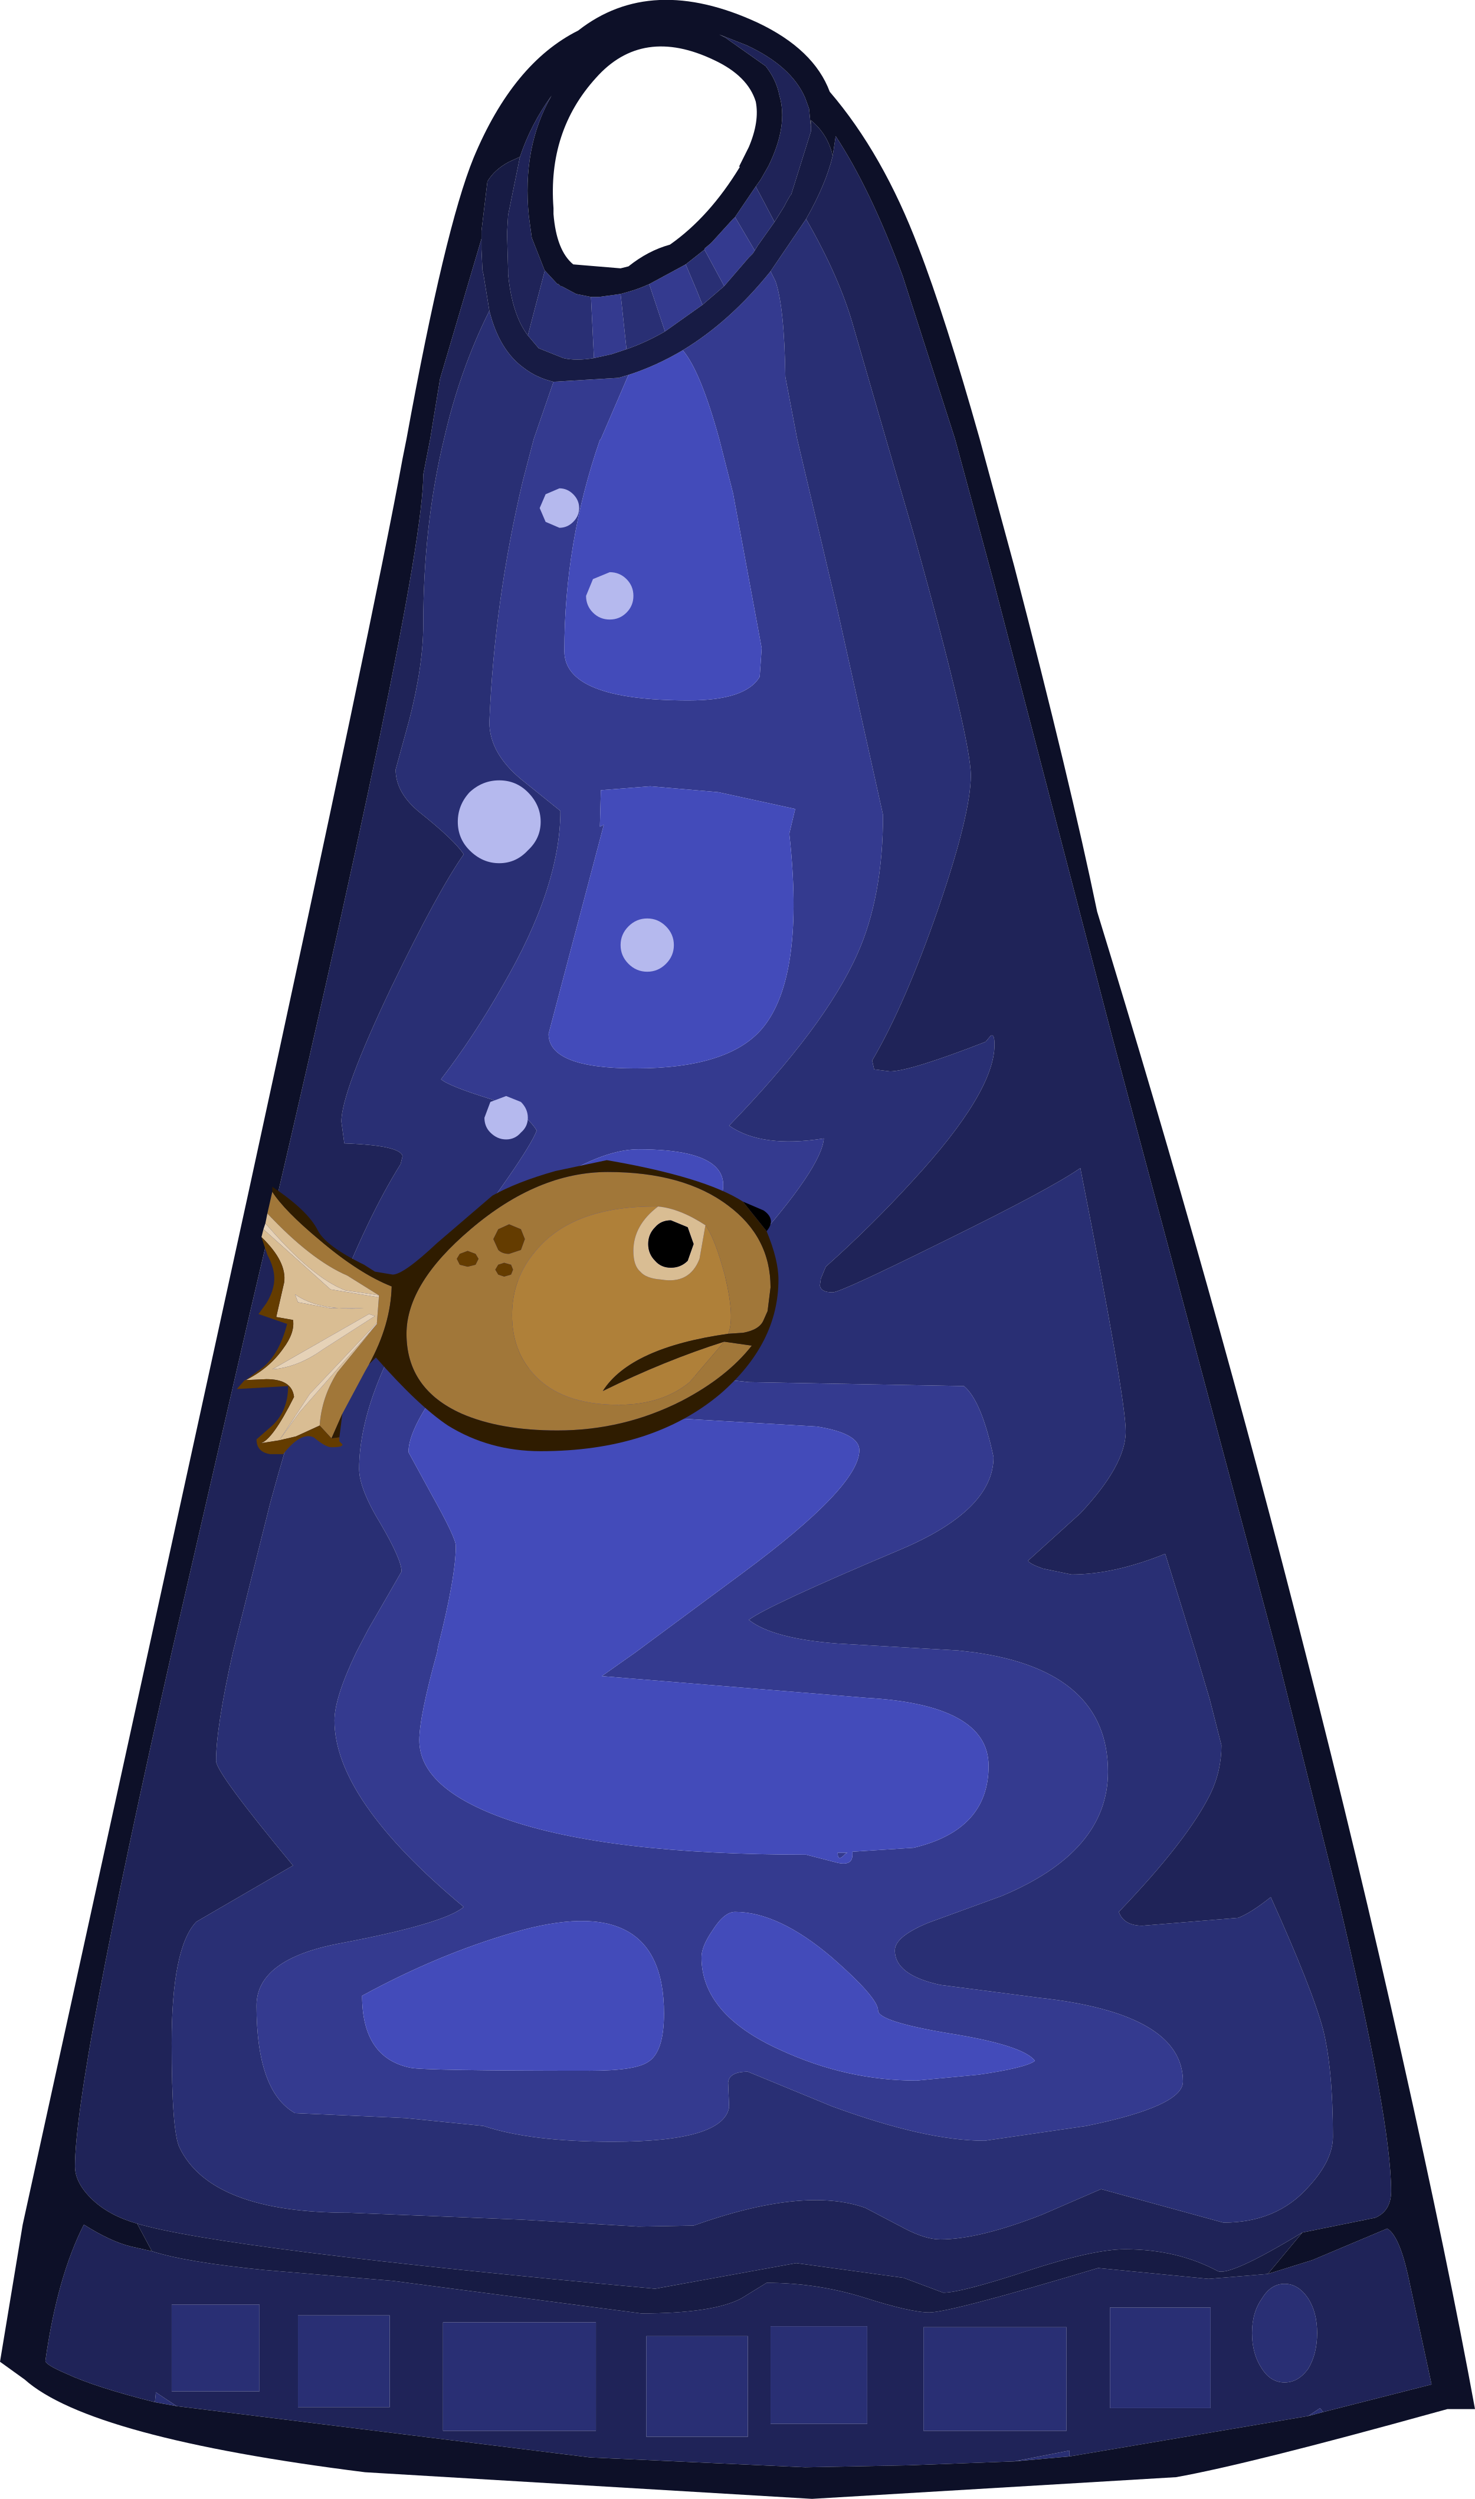<?xml version="1.0" encoding="UTF-8" standalone="no"?>
<svg xmlns:ffdec="https://www.free-decompiler.com/flash" xmlns:xlink="http://www.w3.org/1999/xlink" ffdec:objectType="shape" height="126.65px" width="74.75px" xmlns="http://www.w3.org/2000/svg">
  <g transform="matrix(1.0, 0.0, 0.0, 1.0, 33.8, 136.55)">
    <path d="M-3.85 -121.5 L-3.8 -121.5 -3.7 -121.5 -3.45 -121.5 -2.35 -121.65 -2.3 -121.2 -2.05 -118.85 -2.8 -118.6 -3.7 -118.4 -3.85 -121.5 M-0.9 -122.15 L0.95 -123.15 1.5 -121.85 1.8 -121.1 -0.1 -119.75 -0.9 -122.15 M1.9 -123.9 L1.9 -123.95 2.2 -124.2 2.3 -124.3 3.3 -125.4 3.45 -125.55 4.45 -123.85 4.35 -123.7 4.15 -123.5 2.9 -122.05 1.9 -123.9 M5.25 -122.8 L5.5 -122.3 Q5.95 -121.0 6.0 -117.45 L6.6 -114.3 8.65 -105.6 10.95 -95.25 Q10.95 -91.1 9.65 -88.2 8.0 -84.5 3.15 -79.5 4.8 -78.35 7.95 -78.85 7.85 -77.4 4.25 -73.35 L-0.65 -67.95 Q0.35 -66.95 0.95 -66.85 L4.15 -66.5 15.05 -66.3 Q15.95 -65.55 16.55 -62.7 16.55 -60.0 11.8 -58.0 5.05 -55.15 4.15 -54.45 5.35 -53.5 8.65 -53.25 L14.75 -52.9 15.6 -52.8 Q22.35 -51.85 22.35 -46.75 22.35 -42.7 16.95 -40.45 L13.25 -39.1 Q11.55 -38.4 11.55 -37.7 11.55 -36.45 13.85 -35.95 L18.85 -35.3 Q26.15 -34.5 26.15 -31.05 26.15 -29.8 21.25 -28.8 L16.1 -28.05 Q13.1 -28.05 8.35 -29.8 L4.1 -31.55 Q3.15 -31.55 3.1 -31.0 L3.15 -29.75 Q2.85 -28.0 -2.75 -28.0 -6.9 -28.0 -9.3 -28.8 L-13.25 -29.2 -18.85 -29.45 Q-20.8 -30.55 -20.8 -34.9 -20.8 -37.25 -16.6 -38.05 -11.3 -39.05 -10.3 -39.9 -16.85 -45.35 -16.85 -49.35 -16.85 -50.5 -15.75 -52.8 L-15.15 -53.95 -13.45 -56.9 Q-13.45 -57.5 -14.5 -59.3 -15.6 -61.1 -15.6 -62.1 -15.6 -66.25 -11.45 -72.25 -7.1 -77.95 -6.6 -79.25 -7.2 -80.25 -8.95 -80.85 -11.05 -81.5 -11.45 -81.85 -9.8 -84.0 -8.35 -86.55 -5.4 -91.6 -5.4 -95.45 L-7.2 -96.9 Q-9.0 -98.3 -9.0 -99.95 -8.75 -106.1 -7.3 -112.2 L-6.75 -114.3 -5.75 -117.2 -2.45 -117.4 -1.95 -117.55 -3.35 -114.3 -3.4 -114.25 Q-5.2 -109.05 -5.2 -103.55 -5.2 -101.05 1.1 -101.05 4.0 -101.05 4.7 -102.25 L4.8 -103.7 3.35 -111.55 2.65 -114.3 Q1.7 -117.75 0.8 -118.8 3.2 -120.25 5.25 -122.8 M2.6 -96.4 L-0.85 -96.7 -3.35 -96.5 -3.4 -94.65 -3.2 -94.75 -4.6 -89.45 -6.0 -84.15 Q-6.0 -82.4 -1.6 -82.4 3.15 -82.4 4.85 -84.45 7.0 -87.05 6.2 -94.3 L6.5 -95.55 2.6 -96.4 M7.6 -64.25 L0.7 -64.65 Q-1.45 -64.7 -4.05 -66.1 -6.65 -67.45 -9.45 -67.45 -10.7 -67.45 -12.0 -65.55 -13.1 -63.9 -13.1 -62.95 L-11.9 -60.75 Q-10.7 -58.6 -10.7 -58.2 -10.7 -56.65 -11.6 -53.1 L-11.65 -52.8 Q-12.55 -49.55 -12.55 -48.35 -12.55 -45.9 -8.15 -44.35 -3.0 -42.55 7.05 -42.55 L8.6 -42.15 Q9.4 -41.95 9.4 -42.55 L9.4 -42.7 12.5 -42.9 Q16.3 -43.8 16.3 -47.05 16.3 -50.15 10.1 -50.5 L-3.3 -51.6 -1.6 -52.8 3.8 -56.8 Q9.75 -61.2 9.75 -63.05 9.75 -63.9 7.6 -64.25 M2.3 -38.7 Q1.75 -37.9 1.75 -37.35 1.75 -34.45 5.75 -32.65 9.1 -31.1 12.65 -31.1 L15.8 -31.4 Q18.2 -31.75 18.65 -32.1 18.05 -32.9 14.25 -33.5 10.7 -34.1 10.7 -34.65 10.7 -35.3 8.35 -37.35 5.65 -39.65 3.45 -39.65 2.9 -39.65 2.3 -38.7 M9.15 -42.65 L9.05 -42.6 Q8.65 -42.15 8.65 -42.65 L9.15 -42.65 M-6.2 -76.4 Q-8.85 -74.55 -8.85 -73.65 -8.85 -72.25 -7.2 -71.55 -5.8 -71.0 -3.6 -71.0 -2.4 -71.0 -0.6 -72.15 1.15 -73.25 2.1 -74.65 4.65 -78.3 -1.45 -78.3 -3.35 -78.3 -6.2 -76.4 M-13.0 -31.75 Q-12.3 -31.6 -3.9 -31.6 -1.6 -31.6 -0.95 -32.05 -0.15 -32.55 -0.15 -34.5 -0.15 -40.85 -7.8 -38.6 -11.6 -37.5 -15.45 -35.4 -15.45 -32.25 -13.0 -31.75" fill="#343a8f" fill-rule="evenodd" stroke="none"/>
    <path d="M0.8 -118.8 Q1.7 -117.75 2.65 -114.3 L3.35 -111.55 4.8 -103.7 4.7 -102.25 Q4.0 -101.05 1.1 -101.05 -5.2 -101.05 -5.2 -103.55 -5.2 -109.05 -3.4 -114.25 L-3.35 -114.3 -1.95 -117.55 Q-0.55 -118.0 0.8 -118.8 M9.15 -42.65 L8.65 -42.65 Q8.65 -42.15 9.05 -42.6 L9.15 -42.65 M2.3 -38.7 Q2.9 -39.65 3.45 -39.65 5.65 -39.65 8.35 -37.35 10.7 -35.3 10.7 -34.65 10.7 -34.1 14.25 -33.5 18.05 -32.9 18.65 -32.1 18.2 -31.75 15.8 -31.4 L12.65 -31.1 Q9.1 -31.1 5.75 -32.65 1.75 -34.45 1.75 -37.35 1.75 -37.9 2.3 -38.7 M7.6 -64.25 Q9.75 -63.9 9.75 -63.05 9.75 -61.2 3.8 -56.8 L-1.6 -52.8 -3.3 -51.6 10.1 -50.5 Q16.3 -50.15 16.3 -47.05 16.3 -43.8 12.5 -42.9 L9.4 -42.7 9.4 -42.55 Q9.4 -41.95 8.6 -42.15 L7.05 -42.55 Q-3.0 -42.55 -8.15 -44.35 -12.55 -45.9 -12.55 -48.35 -12.55 -49.55 -11.65 -52.8 L-11.6 -53.1 Q-10.7 -56.65 -10.7 -58.2 -10.7 -58.6 -11.9 -60.75 L-13.1 -62.95 Q-13.1 -63.9 -12.0 -65.55 -10.7 -67.45 -9.45 -67.45 -6.65 -67.45 -4.05 -66.1 -1.45 -64.7 0.7 -64.65 L7.6 -64.25 M2.6 -96.4 L6.5 -95.55 6.2 -94.3 Q7.0 -87.05 4.85 -84.45 3.15 -82.4 -1.6 -82.4 -6.0 -82.4 -6.0 -84.15 L-4.6 -89.45 -3.2 -94.75 -3.4 -94.65 -3.35 -96.5 -0.85 -96.7 2.6 -96.4 M-13.0 -31.75 Q-15.45 -32.25 -15.45 -35.4 -11.6 -37.5 -7.8 -38.6 -0.15 -40.85 -0.15 -34.5 -0.15 -32.55 -0.95 -32.05 -1.6 -31.6 -3.9 -31.6 -12.3 -31.6 -13.0 -31.75 M-6.2 -76.4 Q-3.35 -78.3 -1.45 -78.3 4.65 -78.3 2.1 -74.65 1.15 -73.25 -0.6 -72.15 -2.4 -71.0 -3.6 -71.0 -5.8 -71.0 -7.2 -71.55 -8.85 -72.25 -8.85 -73.65 -8.85 -74.55 -6.2 -76.4" fill="#434bba" fill-rule="evenodd" stroke="none"/>
    <path d="M33.25 -14.3 L32.5 -14.1 33.1 -14.5 33.25 -14.3 M20.4 -12.05 L17.6 -11.8 20.4 -12.35 20.4 -12.05 M-24.85 -14.6 L-25.95 -14.8 -25.9 -15.3 -24.85 -14.6 M-6.2 -122.85 L-5.55 -122.15 -5.5 -122.15 -5.4 -122.05 -5.35 -122.05 -4.6 -121.65 -3.85 -121.5 -3.7 -118.4 Q-4.6 -118.25 -5.25 -118.4 L-6.5 -118.9 -7.05 -119.55 -6.2 -122.8 -6.2 -122.85 M-2.35 -121.65 L-2.0 -121.75 Q-1.45 -121.9 -0.9 -122.15 L-0.1 -119.75 Q-1.05 -119.2 -2.05 -118.85 L-2.3 -121.2 -2.35 -121.65 M0.95 -123.15 L1.9 -123.9 2.9 -122.05 1.8 -121.1 1.5 -121.85 0.95 -123.15 M3.45 -125.55 L4.5 -127.1 4.9 -126.35 5.45 -125.3 4.6 -124.1 4.45 -123.85 3.45 -125.55 M-5.75 -117.2 L-6.75 -114.3 -7.3 -112.2 Q-8.75 -106.1 -9.0 -99.95 -9.0 -98.3 -7.2 -96.9 L-5.4 -95.45 Q-5.4 -91.6 -8.35 -86.55 -9.8 -84.0 -11.45 -81.85 -11.05 -81.5 -8.95 -80.85 -7.2 -80.25 -6.6 -79.25 -7.1 -77.95 -11.45 -72.25 -15.6 -66.25 -15.6 -62.1 -15.6 -61.1 -14.5 -59.3 -13.45 -57.5 -13.45 -56.9 L-15.15 -53.95 -15.75 -52.8 Q-16.85 -50.5 -16.85 -49.35 -16.85 -45.35 -10.3 -39.9 -11.3 -39.05 -16.6 -38.05 -20.8 -37.25 -20.8 -34.9 -20.8 -30.55 -18.85 -29.45 L-13.25 -29.2 -9.3 -28.8 Q-6.9 -28.0 -2.75 -28.0 2.85 -28.0 3.15 -29.75 L3.1 -31.0 Q3.15 -31.55 4.1 -31.55 L8.35 -29.8 Q13.1 -28.05 16.1 -28.05 L21.25 -28.8 Q26.15 -29.8 26.15 -31.05 26.15 -34.5 18.85 -35.3 L13.85 -35.95 Q11.55 -36.45 11.55 -37.7 11.55 -38.4 13.25 -39.1 L16.95 -40.45 Q22.35 -42.7 22.35 -46.75 22.35 -51.85 15.6 -52.8 L14.75 -52.9 8.65 -53.25 Q5.35 -53.5 4.15 -54.45 5.05 -55.15 11.8 -58.0 16.55 -60.0 16.55 -62.7 15.95 -65.55 15.05 -66.3 L4.15 -66.5 0.95 -66.85 Q0.35 -66.95 -0.65 -67.95 L4.25 -73.35 Q7.85 -77.4 7.95 -78.85 4.8 -78.35 3.15 -79.5 8.0 -84.5 9.65 -88.2 10.95 -91.1 10.95 -95.25 L8.65 -105.6 6.6 -114.3 6.0 -117.45 Q5.95 -121.0 5.5 -122.3 L5.25 -122.8 7.05 -125.45 Q8.75 -122.5 9.45 -120.0 L11.1 -114.3 12.6 -109.15 Q15.4 -99.05 15.4 -97.25 15.4 -95.3 13.75 -90.5 12.05 -85.6 10.4 -82.8 L10.5 -82.35 11.3 -82.25 Q12.3 -82.25 16.15 -83.75 L16.4 -84.05 Q16.6 -84.2 16.6 -83.6 16.6 -81.2 12.45 -76.7 10.35 -74.4 8.05 -72.35 L7.8 -71.75 7.75 -71.4 Q7.8 -71.05 8.4 -71.05 8.8 -71.05 14.05 -73.65 19.45 -76.3 20.95 -77.35 23.25 -65.65 23.25 -64.0 23.25 -62.3 20.95 -59.85 L18.3 -57.45 Q18.35 -57.3 19.05 -57.05 L20.5 -56.75 Q22.65 -56.75 25.25 -57.8 L26.8 -52.8 27.5 -50.45 28.1 -48.1 Q28.1 -46.8 27.55 -45.65 26.4 -43.3 22.9 -39.65 23.15 -38.95 24.1 -38.95 L28.95 -39.35 Q29.6 -39.6 30.6 -40.4 32.7 -35.75 33.25 -33.7 33.75 -31.7 33.75 -28.25 33.75 -27.05 32.5 -25.7 30.9 -23.9 28.2 -23.9 L22.0 -25.6 19.0 -24.3 Q15.8 -23.05 13.85 -23.05 13.1 -23.05 12.05 -23.6 L10.05 -24.65 Q6.95 -25.75 1.35 -23.75 L-1.45 -23.7 -7.35 -24.05 -16.1 -24.4 Q-23.1 -24.4 -24.7 -27.7 -25.1 -28.5 -25.1 -33.0 -25.1 -37.85 -23.85 -39.15 L-18.95 -42.0 Q-22.85 -46.7 -22.85 -47.3 -22.85 -49.0 -22.0 -52.8 L-20.1 -60.4 Q-16.9 -72.1 -13.5 -77.55 L-13.4 -77.95 Q-13.5 -78.5 -16.35 -78.6 L-16.5 -79.7 Q-16.5 -81.2 -13.95 -86.55 -11.6 -91.4 -10.3 -93.25 -10.75 -93.95 -12.5 -95.35 -13.75 -96.35 -13.75 -97.55 L-13.05 -100.1 Q-12.35 -102.85 -12.35 -104.9 -12.35 -109.95 -11.3 -114.3 -10.5 -117.8 -9.0 -120.8 -8.5 -118.8 -7.25 -117.9 -6.6 -117.4 -5.75 -117.2 M13.0 -18.6 L20.25 -18.6 20.25 -13.35 13.0 -13.35 13.0 -18.6 M10.15 -13.7 L5.25 -13.7 5.25 -18.65 10.15 -18.65 10.15 -13.7 M4.1 -13.05 L-1.05 -13.05 -1.05 -18.15 4.1 -18.15 4.1 -13.05 M32.5 -20.05 Q32.95 -19.35 32.95 -18.3 32.95 -17.25 32.5 -16.5 32.0 -15.8 31.3 -15.8 30.6 -15.8 30.15 -16.5 29.65 -17.25 29.65 -18.3 29.65 -19.35 30.15 -20.05 30.6 -20.8 31.3 -20.8 32.0 -20.8 32.5 -20.05 M27.55 -14.5 L22.45 -14.5 22.45 -19.6 27.55 -19.6 27.55 -14.5 M-20.65 -19.75 L-20.65 -15.35 -25.1 -15.35 -25.1 -19.75 -20.65 -19.75 M-3.6 -13.35 L-11.35 -13.35 -11.35 -18.85 -3.6 -18.85 -3.6 -13.35 M-14.05 -14.55 L-18.7 -14.55 -18.7 -19.2 -14.05 -19.2 -14.05 -14.55" fill="#292f74" fill-rule="evenodd" stroke="none"/>
    <path d="M8.4 -128.65 L8.55 -129.65 Q10.3 -127.0 11.95 -122.55 L14.6 -114.3 16.6 -106.9 22.55 -84.05 30.9 -52.8 34.0 -40.4 Q36.7 -29.05 36.7 -25.5 36.7 -24.5 35.9 -24.15 L32.2 -23.4 Q28.5 -21.15 27.9 -21.45 25.85 -22.55 23.2 -22.55 21.6 -22.55 18.25 -21.45 14.9 -20.35 14.0 -20.35 L12.0 -21.1 6.55 -21.85 -0.6 -20.55 Q-22.45 -22.55 -26.85 -23.85 -28.25 -24.25 -29.1 -25.05 -30.0 -25.9 -30.0 -26.75 -30.0 -31.15 -25.1 -52.8 L-21.15 -69.95 Q-12.35 -107.25 -12.35 -112.5 L-12.0 -114.3 -11.5 -117.35 -9.4 -124.45 -9.4 -123.9 -9.35 -122.85 -9.3 -122.65 -9.0 -120.8 Q-10.5 -117.8 -11.3 -114.3 -12.35 -109.95 -12.35 -104.9 -12.35 -102.85 -13.05 -100.1 L-13.75 -97.55 Q-13.75 -96.35 -12.5 -95.35 -10.75 -93.95 -10.3 -93.25 -11.6 -91.4 -13.95 -86.55 -16.5 -81.2 -16.5 -79.7 L-16.35 -78.6 Q-13.5 -78.5 -13.4 -77.95 L-13.5 -77.55 Q-16.9 -72.1 -20.1 -60.4 L-22.0 -52.8 Q-22.85 -49.0 -22.85 -47.3 -22.85 -46.7 -18.95 -42.0 L-23.85 -39.15 Q-25.1 -37.85 -25.1 -33.0 -25.1 -28.5 -24.7 -27.7 -23.1 -24.4 -16.1 -24.4 L-7.35 -24.05 -1.45 -23.7 1.35 -23.75 Q6.95 -25.75 10.05 -24.65 L12.05 -23.6 Q13.1 -23.05 13.85 -23.05 15.8 -23.05 19.0 -24.3 L22.0 -25.6 28.2 -23.9 Q30.9 -23.9 32.5 -25.7 33.75 -27.05 33.75 -28.25 33.75 -31.7 33.25 -33.7 32.7 -35.75 30.6 -40.4 29.6 -39.6 28.95 -39.35 L24.1 -38.95 Q23.15 -38.95 22.9 -39.65 26.4 -43.3 27.55 -45.65 28.1 -46.8 28.1 -48.1 L27.5 -50.45 26.8 -52.8 25.25 -57.8 Q22.65 -56.75 20.5 -56.75 L19.05 -57.05 Q18.35 -57.3 18.3 -57.45 L20.95 -59.85 Q23.25 -62.3 23.25 -64.0 23.25 -65.65 20.95 -77.35 19.45 -76.3 14.05 -73.65 8.8 -71.05 8.4 -71.05 7.8 -71.05 7.75 -71.4 L7.8 -71.75 8.05 -72.35 Q10.35 -74.4 12.45 -76.7 16.6 -81.2 16.6 -83.6 16.6 -84.2 16.4 -84.05 L16.15 -83.75 Q12.3 -82.25 11.3 -82.25 L10.5 -82.35 10.4 -82.8 Q12.05 -85.6 13.75 -90.5 15.4 -95.3 15.4 -97.25 15.4 -99.05 12.6 -109.15 L11.1 -114.3 9.45 -120.0 Q8.75 -122.5 7.05 -125.45 8.05 -127.2 8.4 -128.65 M30.45 -21.3 L32.7 -22.0 36.5 -23.6 Q37.1 -23.25 37.55 -21.25 L38.75 -15.7 33.25 -14.3 33.1 -14.5 32.5 -14.1 20.4 -12.05 20.4 -12.35 17.6 -11.8 12.2 -11.6 7.0 -11.5 -3.9 -12.0 -24.85 -14.6 -25.9 -15.3 -25.95 -14.8 Q-28.95 -15.55 -30.45 -16.25 -31.5 -16.7 -31.5 -16.9 -30.9 -21.15 -29.55 -23.8 -28.2 -22.95 -27.2 -22.7 L-26.1 -22.45 Q-24.4 -21.9 -20.4 -21.5 L-13.9 -20.95 -6.65 -20.0 -1.3 -19.3 Q2.3 -19.3 3.75 -20.05 L5.05 -20.85 Q7.6 -20.85 10.0 -20.1 12.35 -19.35 13.3 -19.35 14.35 -19.35 21.85 -21.6 L27.45 -21.05 30.45 -21.3 M-7.45 -128.6 Q-6.9 -130.25 -5.85 -131.7 -7.35 -129.1 -7.0 -125.6 L-6.85 -124.5 -6.2 -122.85 -6.2 -122.8 -7.05 -119.55 Q-7.85 -120.6 -8.05 -122.65 L-8.05 -122.75 -8.05 -122.85 -8.1 -124.55 -8.1 -124.8 -8.05 -125.65 -7.45 -128.6 M4.5 -127.1 L4.75 -127.45 5.15 -128.15 Q6.15 -130.2 5.7 -131.7 5.55 -132.5 5.0 -133.2 L2.95 -134.65 2.65 -134.8 4.05 -134.25 Q6.3 -133.2 7.0 -131.6 L7.2 -131.05 7.3 -130.05 7.3 -129.9 6.3 -126.7 6.25 -126.65 6.05 -126.3 5.95 -126.1 5.45 -125.3 4.9 -126.35 4.5 -127.1 M10.15 -13.7 L10.15 -18.65 5.25 -18.65 5.25 -13.7 10.15 -13.7 M13.0 -18.6 L13.0 -13.35 20.25 -13.35 20.25 -18.6 13.0 -18.6 M4.1 -13.05 L4.1 -18.15 -1.05 -18.15 -1.05 -13.05 4.1 -13.05 M27.55 -14.5 L27.55 -19.6 22.45 -19.6 22.45 -14.5 27.55 -14.5 M32.5 -20.05 Q32.0 -20.8 31.3 -20.8 30.6 -20.8 30.15 -20.05 29.65 -19.35 29.65 -18.3 29.65 -17.25 30.15 -16.5 30.6 -15.8 31.3 -15.8 32.0 -15.8 32.5 -16.5 32.95 -17.25 32.95 -18.3 32.95 -19.35 32.5 -20.05 M-14.05 -14.55 L-14.05 -19.2 -18.7 -19.2 -18.7 -14.55 -14.05 -14.55 M-3.6 -13.35 L-3.6 -18.85 -11.35 -18.85 -11.35 -13.35 -3.6 -13.35 M-20.65 -19.75 L-25.1 -19.75 -25.1 -15.35 -20.65 -15.35 -20.65 -19.75" fill="#1f2358" fill-rule="evenodd" stroke="none"/>
    <path d="M7.3 -130.05 L7.3 -130.45 Q8.15 -129.75 8.4 -128.65 8.05 -127.2 7.05 -125.45 L5.25 -122.8 Q3.2 -120.25 0.8 -118.8 -0.55 -118.0 -1.95 -117.55 L-2.45 -117.4 -5.75 -117.2 Q-6.6 -117.4 -7.25 -117.9 -8.5 -118.8 -9.0 -120.8 L-9.3 -122.65 -9.35 -122.85 -9.4 -123.9 -9.4 -124.45 -9.4 -124.85 -9.1 -127.35 Q-8.75 -127.95 -8.0 -128.35 L-7.45 -128.6 -8.05 -125.65 -8.1 -124.8 -8.1 -124.55 -8.05 -122.85 -8.05 -122.75 -8.05 -122.65 Q-7.85 -120.6 -7.05 -119.55 L-6.5 -118.9 -5.25 -118.4 Q-4.6 -118.25 -3.7 -118.4 L-2.8 -118.6 -2.05 -118.85 Q-1.05 -119.2 -0.1 -119.75 L1.8 -121.1 2.9 -122.05 4.15 -123.5 4.35 -123.7 4.45 -123.85 4.6 -124.1 5.45 -125.3 5.95 -126.1 6.05 -126.3 6.25 -126.65 6.3 -126.7 7.3 -129.9 7.3 -130.05 M32.2 -23.4 L30.45 -21.3 27.45 -21.05 21.85 -21.6 Q14.35 -19.35 13.3 -19.35 12.35 -19.35 10.0 -20.1 7.6 -20.85 5.05 -20.85 L3.75 -20.05 Q2.3 -19.3 -1.3 -19.3 L-6.65 -20.0 -13.9 -20.95 -20.4 -21.5 Q-24.4 -21.9 -26.1 -22.45 L-26.85 -23.85 Q-22.45 -22.55 -0.6 -20.55 L6.55 -21.85 12.0 -21.1 14.0 -20.35 Q14.9 -20.35 18.25 -21.45 21.6 -22.55 23.2 -22.55 25.85 -22.55 27.9 -21.45 28.5 -21.15 32.2 -23.4" fill="#171b44" fill-rule="evenodd" stroke="none"/>
    <path d="M8.4 -128.65 Q8.15 -129.75 7.3 -130.45 L7.3 -130.05 7.2 -131.05 7.0 -131.6 Q6.3 -133.2 4.05 -134.25 L2.65 -134.8 2.95 -134.65 5.0 -133.2 Q5.55 -132.5 5.7 -131.7 6.15 -130.2 5.15 -128.15 L4.75 -127.45 4.5 -127.1 3.45 -125.55 3.3 -125.4 2.3 -124.3 2.2 -124.2 1.9 -123.95 1.9 -123.9 0.95 -123.15 -0.9 -122.15 Q-1.45 -121.9 -2.0 -121.75 L-2.35 -121.65 -3.45 -121.5 -3.7 -121.5 -3.8 -121.5 -3.85 -121.5 -4.6 -121.65 -5.35 -122.05 -5.4 -122.05 -5.5 -122.15 -5.55 -122.15 -6.2 -122.85 -6.85 -124.5 -7.0 -125.6 Q-7.35 -129.1 -5.85 -131.7 -6.9 -130.25 -7.45 -128.6 L-8.0 -128.35 Q-8.75 -127.95 -9.1 -127.35 L-9.4 -124.85 -9.4 -124.45 -11.5 -117.35 -12.0 -114.3 -12.35 -112.5 Q-12.35 -107.25 -21.15 -69.95 L-25.1 -52.8 Q-30.0 -31.15 -30.0 -26.75 -30.0 -25.9 -29.1 -25.05 -28.25 -24.25 -26.85 -23.85 L-26.1 -22.45 -27.2 -22.7 Q-28.2 -22.95 -29.55 -23.8 -30.9 -21.15 -31.5 -16.9 -31.5 -16.7 -30.45 -16.25 -28.95 -15.55 -25.95 -14.8 L-24.85 -14.6 -3.9 -12.0 7.0 -11.5 12.2 -11.6 17.6 -11.8 20.4 -12.05 32.5 -14.1 33.25 -14.3 38.75 -15.7 37.55 -21.25 Q37.1 -23.25 36.5 -23.6 L32.7 -22.0 30.45 -21.3 32.2 -23.4 35.9 -24.15 Q36.7 -24.5 36.7 -25.5 36.7 -29.05 34.0 -40.4 L30.9 -52.8 22.55 -84.05 16.6 -106.9 14.6 -114.3 11.95 -122.55 Q10.3 -127.0 8.55 -129.65 L8.4 -128.65 M4.5 -131.4 Q4.1 -132.7 2.4 -133.5 -1.25 -135.25 -3.6 -132.6 -6.05 -129.9 -5.75 -126.0 L-5.75 -125.7 Q-5.6 -123.85 -4.75 -123.15 L-2.35 -122.95 -1.95 -123.05 Q-0.95 -123.85 0.15 -124.15 2.15 -125.55 3.7 -128.1 L3.65 -128.1 4.15 -129.1 Q4.7 -130.4 4.5 -131.4 M4.6 -135.4 Q7.45 -134.05 8.25 -131.9 10.95 -128.75 12.75 -124.0 14.1 -120.5 15.85 -114.3 L17.6 -107.85 Q20.45 -96.9 21.8 -90.35 27.7 -71.15 32.35 -52.8 35.0 -42.45 37.25 -32.35 39.6 -21.85 40.95 -14.45 L39.55 -14.45 39.0 -14.3 Q29.45 -11.65 25.8 -11.0 L7.35 -9.9 -15.3 -11.25 Q-29.25 -13.0 -32.55 -15.95 L-33.8 -16.85 -32.65 -23.8 -26.3 -52.8 -21.2 -76.15 Q-14.8 -105.6 -13.4 -113.3 L-13.2 -114.3 Q-11.25 -125.0 -9.8 -128.55 -7.8 -133.35 -4.5 -135.0 -0.8 -137.9 4.6 -135.4" fill="#0d1028" fill-rule="evenodd" stroke="none"/>
    <path d="M2.9 -68.55 L1.15 -66.5 Q-0.25 -65.35 -2.45 -65.35 -5.35 -65.35 -6.75 -66.9 -7.85 -68.1 -7.85 -69.9 -7.85 -71.75 -6.65 -73.15 -4.75 -75.45 -0.45 -75.4 -1.7 -74.45 -1.7 -73.15 -1.7 -72.4 -1.35 -72.1 -1.05 -71.75 -0.3 -71.7 1.15 -71.45 1.65 -72.75 L1.95 -74.45 Q2.45 -73.75 2.95 -71.85 3.45 -69.75 3.1 -68.95 -1.85 -68.25 -3.25 -66.05 -0.1 -67.6 2.9 -68.55" fill="#af8039" fill-rule="evenodd" stroke="none"/>
    <path d="M-15.1 -67.4 L-15.3 -67.05 -16.45 -64.9 -17.0 -63.65 -17.6 -64.3 Q-17.5 -65.75 -16.7 -67.0 L-14.7 -69.45 -14.7 -69.5 -14.6 -70.8 -14.6 -70.9 -16.2 -71.9 Q-18.05 -72.7 -20.25 -75.05 L-20.0 -76.15 Q-19.4 -75.2 -17.6 -73.7 -15.6 -72.0 -13.95 -71.35 -14.0 -69.4 -15.1 -67.4 M2.9 -68.55 L4.3 -68.35 Q3.05 -66.75 0.75 -65.55 -2.2 -64.05 -5.55 -64.05 -8.45 -64.05 -10.4 -64.9 -13.2 -66.15 -13.2 -68.95 -13.2 -71.5 -9.95 -74.25 -6.55 -77.15 -3.0 -77.15 0.85 -77.15 3.1 -75.45 5.25 -73.85 5.25 -71.3 L5.1 -70.1 4.9 -69.65 Q4.7 -69.15 3.85 -69.0 L3.1 -68.95 Q3.45 -69.75 2.95 -71.85 2.45 -73.75 1.95 -74.45 0.65 -75.3 -0.45 -75.4 -4.75 -75.45 -6.65 -73.15 -7.85 -71.75 -7.85 -69.9 -7.85 -68.1 -6.75 -66.9 -5.35 -65.35 -2.45 -65.35 -0.25 -65.35 1.15 -66.5 L2.9 -68.55 M-8.0 -74.5 L-8.55 -74.25 -8.8 -73.75 -8.55 -73.2 Q-8.35 -73.0 -8.0 -73.0 L-7.4 -73.2 -7.2 -73.75 -7.4 -74.25 -8.0 -74.5 M-8.25 -71.85 L-7.9 -71.95 -7.8 -72.2 -7.9 -72.45 -8.25 -72.55 -8.55 -72.45 -8.7 -72.2 -8.55 -71.95 -8.25 -71.85 M-9.7 -73.0 L-10.1 -73.15 -10.5 -73.0 -10.65 -72.75 -10.5 -72.45 -10.1 -72.35 -9.7 -72.45 -9.55 -72.75 -9.7 -73.0" fill="#a17739" fill-rule="evenodd" stroke="none"/>
    <path d="M-21.4 -66.6 L-21.45 -66.6 -21.35 -66.6 Q-20.15 -67.2 -19.45 -68.2 -18.85 -69.0 -18.95 -69.65 L-19.8 -69.8 -19.4 -71.55 Q-19.25 -72.6 -20.55 -73.85 L-20.45 -74.25 -17.05 -71.2 -14.6 -70.8 -14.7 -69.5 -18.1 -65.9 -19.65 -63.55 -18.6 -65.0 -14.7 -69.45 -16.7 -67.0 Q-17.5 -65.75 -17.6 -64.3 L-18.8 -63.75 -19.65 -63.55 -20.6 -63.4 Q-20.0 -63.55 -18.9 -65.75 -19.0 -66.65 -20.3 -66.65 L-21.4 -66.6 M-20.35 -74.55 L-20.25 -75.05 Q-18.05 -72.7 -16.2 -71.9 L-14.6 -70.9 -16.3 -71.15 Q-18.0 -71.8 -20.35 -74.55 M1.05 -74.35 L0.2 -74.7 Q-0.3 -74.7 -0.6 -74.35 -0.95 -74.0 -0.95 -73.5 -0.95 -73.0 -0.6 -72.65 -0.3 -72.3 0.2 -72.3 0.7 -72.3 1.05 -72.65 L1.35 -73.5 1.05 -74.35 M-0.45 -75.4 Q0.65 -75.3 1.95 -74.45 L1.65 -72.75 Q1.15 -71.45 -0.3 -71.7 -1.05 -71.75 -1.35 -72.1 -1.7 -72.4 -1.7 -73.15 -1.7 -74.45 -0.45 -75.4 M-14.8 -69.85 L-15.1 -69.95 -20.0 -67.15 Q-18.7 -67.25 -17.45 -68.15 L-14.8 -69.85 M-18.85 -70.95 L-18.7 -70.55 -17.1 -70.25 -15.35 -70.25 Q-17.65 -70.1 -18.85 -70.95" fill="#d9bd93" fill-rule="evenodd" stroke="none"/>
    <path d="M3.85 -75.65 L4.9 -75.2 Q5.55 -74.75 5.05 -74.15 L3.85 -75.65 M1.05 -74.35 L1.35 -73.5 1.05 -72.65 Q0.7 -72.3 0.2 -72.3 -0.3 -72.3 -0.6 -72.65 -0.95 -73.0 -0.95 -73.5 -0.95 -74.0 -0.6 -74.35 -0.3 -74.7 0.2 -74.7 L1.05 -74.35" fill="#000000" fill-rule="evenodd" stroke="none"/>
    <path d="M5.05 -74.15 Q5.65 -72.7 5.65 -71.7 5.65 -68.45 2.7 -65.9 -0.75 -63.0 -6.4 -63.0 -9.0 -63.0 -11.1 -64.3 -12.6 -65.3 -14.75 -67.75 L-15.1 -67.4 Q-14.0 -69.4 -13.95 -71.35 -15.6 -72.0 -17.6 -73.7 -19.4 -75.2 -20.0 -76.15 L-20.0 -76.4 Q-18.2 -75.2 -17.7 -74.2 -17.3 -73.4 -15.35 -72.45 L-14.8 -72.1 -13.9 -71.95 Q-13.35 -71.95 -11.65 -73.55 L-8.85 -75.95 Q-7.6 -76.65 -5.65 -77.2 L-3.05 -77.75 Q1.9 -76.9 3.85 -75.65 L5.05 -74.15 M-16.45 -64.9 L-16.6 -63.7 -17.0 -63.65 -16.45 -64.9 M3.1 -68.95 L3.85 -69.0 Q4.7 -69.15 4.9 -69.65 L5.1 -70.1 5.25 -71.3 Q5.25 -73.85 3.1 -75.45 0.85 -77.15 -3.0 -77.15 -6.55 -77.15 -9.95 -74.25 -13.2 -71.5 -13.2 -68.95 -13.2 -66.15 -10.4 -64.9 -8.45 -64.05 -5.55 -64.05 -2.2 -64.05 0.75 -65.55 3.05 -66.75 4.3 -68.35 L2.9 -68.55 Q-0.1 -67.6 -3.25 -66.05 -1.85 -68.25 3.1 -68.95" fill="#2f1c00" fill-rule="evenodd" stroke="none"/>
    <path d="M-16.6 -63.7 L-16.6 -63.5 -16.45 -63.35 Q-16.4 -63.2 -17.0 -63.2 -17.3 -63.2 -17.9 -63.7 -18.55 -64.0 -19.45 -62.85 L-20.1 -62.85 Q-20.8 -62.95 -20.8 -63.6 L-20.0 -64.3 Q-19.2 -65.05 -19.2 -66.3 L-21.8 -66.15 -21.4 -66.6 -20.3 -66.65 Q-19.0 -66.65 -18.9 -65.75 -20.0 -63.55 -20.6 -63.4 L-19.65 -63.55 -18.8 -63.75 -17.6 -64.3 -17.0 -63.65 -16.6 -63.7 M-21.35 -66.6 L-20.75 -67.05 Q-19.7 -67.7 -19.25 -69.45 L-20.7 -69.95 -20.3 -70.5 Q-19.9 -71.15 -19.9 -71.75 -19.9 -72.3 -20.25 -72.95 L-20.55 -73.85 Q-19.25 -72.6 -19.4 -71.55 L-19.8 -69.8 -18.95 -69.65 Q-18.85 -69.0 -19.45 -68.2 -20.15 -67.2 -21.35 -66.6 M-8.0 -74.5 L-7.4 -74.25 -7.2 -73.75 -7.4 -73.2 -8.0 -73.0 Q-8.35 -73.0 -8.55 -73.2 L-8.8 -73.75 -8.55 -74.25 -8.0 -74.5 M-9.7 -73.0 L-9.55 -72.75 -9.7 -72.45 -10.1 -72.35 -10.5 -72.45 -10.65 -72.75 -10.5 -73.0 -10.1 -73.15 -9.7 -73.0 M-8.25 -71.85 L-8.55 -71.95 -8.7 -72.2 -8.55 -72.45 -8.25 -72.55 -7.9 -72.45 -7.8 -72.2 -7.9 -71.95 -8.25 -71.85" fill="#643c00" fill-rule="evenodd" stroke="none"/>
    <path d="M-20.45 -74.25 L-20.35 -74.55 Q-18.0 -71.8 -16.3 -71.15 L-14.6 -70.9 -14.6 -70.8 -17.05 -71.2 -20.45 -74.25 M-14.8 -69.85 L-17.45 -68.15 Q-18.7 -67.25 -20.0 -67.15 L-15.1 -69.95 -14.8 -69.85 M-14.7 -69.5 L-14.7 -69.45 -18.6 -65.0 -19.65 -63.55 -18.1 -65.9 -14.7 -69.5 M-18.85 -70.95 Q-17.65 -70.1 -15.35 -70.25 L-17.1 -70.25 -18.7 -70.55 -18.85 -70.95" fill="#e6d2b7" fill-rule="evenodd" stroke="none"/>
    <path d="M-5.45 -111.8 Q-5.05 -111.8 -4.75 -111.5 -4.45 -111.2 -4.45 -110.8 -4.45 -110.4 -4.75 -110.1 -5.05 -109.8 -5.45 -109.8 L-6.15 -110.1 -6.45 -110.8 -6.15 -111.5 -5.45 -111.8 M-1.7 -106.35 Q-1.7 -105.85 -2.05 -105.5 -2.4 -105.15 -2.9 -105.15 -3.4 -105.15 -3.75 -105.5 -4.1 -105.85 -4.1 -106.35 L-3.75 -107.2 -2.9 -107.55 Q-2.4 -107.55 -2.05 -107.2 -1.7 -106.85 -1.7 -106.35 M-7.05 -93.45 Q-7.65 -92.8 -8.5 -92.8 -9.35 -92.8 -10.0 -93.45 -10.6 -94.05 -10.6 -94.9 -10.6 -95.75 -10.0 -96.4 -9.35 -97.0 -8.5 -97.0 -7.65 -97.0 -7.05 -96.4 -6.4 -95.75 -6.4 -94.9 -6.4 -94.05 -7.05 -93.45 M-1.95 -89.6 Q-1.55 -90.0 -1.0 -90.0 -0.45 -90.0 -0.05 -89.6 0.35 -89.2 0.35 -88.65 0.35 -88.1 -0.05 -87.7 -0.45 -87.3 -1.0 -87.3 -1.55 -87.3 -1.95 -87.7 -2.35 -88.1 -2.35 -88.65 -2.35 -89.2 -1.95 -89.6 M-7.4 -80.7 Q-7.05 -80.35 -7.05 -79.9 -7.05 -79.45 -7.4 -79.15 -7.7 -78.8 -8.15 -78.8 -8.6 -78.8 -8.95 -79.15 -9.25 -79.45 -9.25 -79.9 L-8.95 -80.7 -8.15 -81.0 -7.4 -80.7" fill="#b5b9ee" fill-rule="evenodd" stroke="none"/>
  </g>
</svg>

